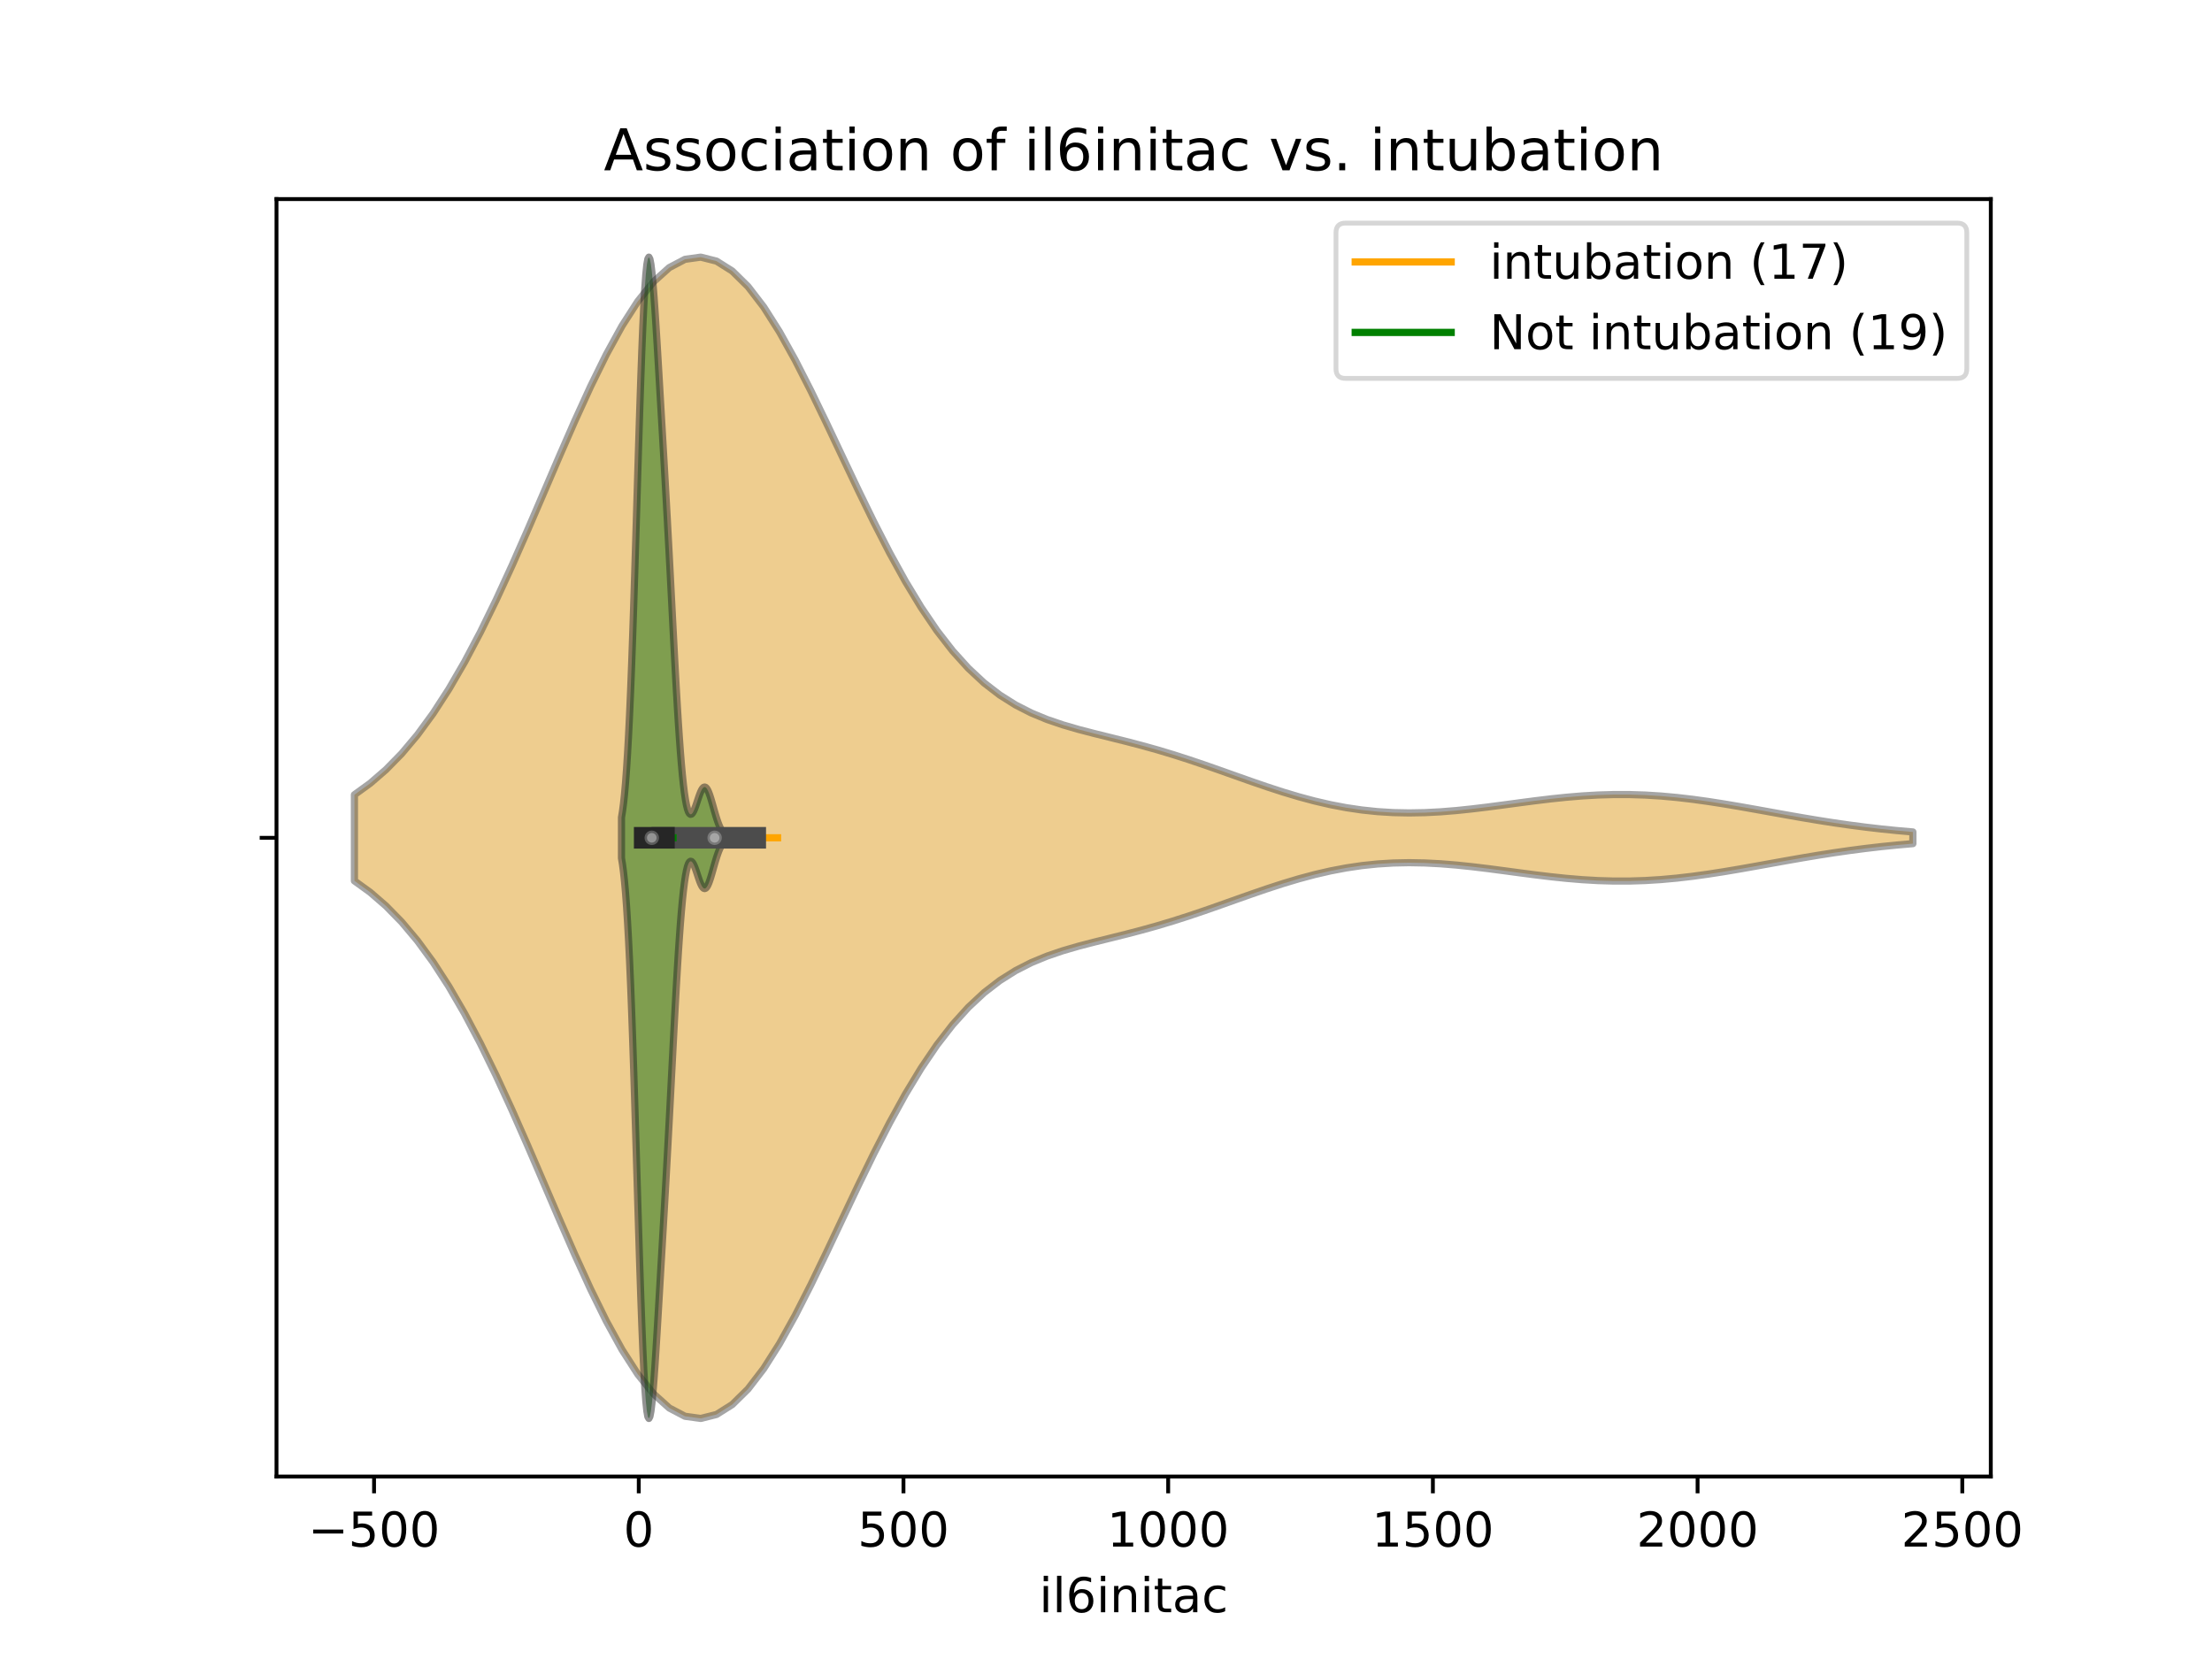 <?xml version="1.0" encoding="utf-8" standalone="no"?>
<!DOCTYPE svg PUBLIC "-//W3C//DTD SVG 1.1//EN"
  "http://www.w3.org/Graphics/SVG/1.1/DTD/svg11.dtd">
<!-- Created with matplotlib (https://matplotlib.org/) -->
<svg height="345.6pt" version="1.1" viewBox="0 0 460.8 345.6" width="460.8pt" xmlns="http://www.w3.org/2000/svg" xmlns:xlink="http://www.w3.org/1999/xlink">
 <defs>
  <style type="text/css">
*{stroke-linecap:butt;stroke-linejoin:round;}
  </style>
 </defs>
 <g id="figure_1">
  <g id="patch_1">
   <path d="M 0 345.6 
L 460.8 345.6 
L 460.8 0 
L 0 0 
z
" style="fill:#ffffff;"/>
  </g>
  <g id="axes_1">
   <g id="patch_2">
    <path d="M 57.6 307.584 
L 414.72 307.584 
L 414.72 41.472 
L 57.6 41.472 
z
" style="fill:#ffffff;"/>
   </g>
   <g id="PolyCollection_1">
    <defs>
     <path d="M 73.833 -162.097 
L 73.833 -180.047 
L 77.112 -182.418 
L 80.391 -185.255 
L 83.671 -188.604 
L 86.95 -192.503 
L 90.229 -196.98 
L 93.509 -202.046 
L 96.788 -207.693 
L 100.067 -213.894 
L 103.347 -220.593 
L 106.626 -227.711 
L 109.905 -235.143 
L 113.185 -242.757 
L 116.464 -250.4 
L 119.743 -257.9 
L 123.023 -265.077 
L 126.302 -271.741 
L 129.581 -277.711 
L 132.861 -282.816 
L 136.14 -286.904 
L 139.42 -289.854 
L 142.699 -291.579 
L 145.978 -292.032 
L 149.258 -291.207 
L 152.537 -289.143 
L 155.816 -285.917 
L 159.096 -281.647 
L 162.375 -276.48 
L 165.654 -270.587 
L 168.934 -264.154 
L 172.213 -257.376 
L 175.492 -250.443 
L 178.772 -243.536 
L 182.051 -236.82 
L 185.33 -230.434 
L 188.61 -224.492 
L 191.889 -219.077 
L 195.168 -214.243 
L 198.448 -210.014 
L 201.727 -206.386 
L 205.006 -203.331 
L 208.286 -200.804 
L 211.565 -198.741 
L 214.844 -197.07 
L 218.124 -195.716 
L 221.403 -194.6 
L 224.682 -193.648 
L 227.962 -192.795 
L 231.241 -191.983 
L 234.52 -191.166 
L 237.8 -190.31 
L 241.079 -189.396 
L 244.358 -188.412 
L 247.638 -187.361 
L 250.917 -186.253 
L 254.196 -185.105 
L 257.476 -183.939 
L 260.755 -182.781 
L 264.034 -181.656 
L 267.314 -180.591 
L 270.593 -179.609 
L 273.872 -178.731 
L 277.152 -177.973 
L 280.431 -177.348 
L 283.71 -176.863 
L 286.99 -176.521 
L 290.269 -176.32 
L 293.548 -176.254 
L 296.828 -176.314 
L 300.107 -176.484 
L 303.386 -176.75 
L 306.666 -177.092 
L 309.945 -177.488 
L 313.224 -177.918 
L 316.504 -178.358 
L 319.783 -178.786 
L 323.062 -179.181 
L 326.342 -179.523 
L 329.621 -179.796 
L 332.9 -179.986 
L 336.18 -180.082 
L 339.459 -180.079 
L 342.739 -179.974 
L 346.018 -179.77 
L 349.297 -179.473 
L 352.577 -179.092 
L 355.856 -178.639 
L 359.135 -178.129 
L 362.415 -177.576 
L 365.694 -176.996 
L 368.973 -176.404 
L 372.253 -175.815 
L 375.532 -175.242 
L 378.811 -174.695 
L 382.091 -174.183 
L 385.37 -173.712 
L 388.649 -173.286 
L 391.929 -172.906 
L 395.208 -172.574 
L 398.487 -172.288 
L 398.487 -169.856 
L 398.487 -169.856 
L 395.208 -169.57 
L 391.929 -169.238 
L 388.649 -168.858 
L 385.37 -168.432 
L 382.091 -167.961 
L 378.811 -167.449 
L 375.532 -166.902 
L 372.253 -166.329 
L 368.973 -165.74 
L 365.694 -165.148 
L 362.415 -164.568 
L 359.135 -164.015 
L 355.856 -163.505 
L 352.577 -163.052 
L 349.297 -162.671 
L 346.018 -162.374 
L 342.739 -162.17 
L 339.459 -162.065 
L 336.18 -162.062 
L 332.9 -162.158 
L 329.621 -162.348 
L 326.342 -162.621 
L 323.062 -162.963 
L 319.783 -163.358 
L 316.504 -163.786 
L 313.224 -164.226 
L 309.945 -164.656 
L 306.666 -165.052 
L 303.386 -165.394 
L 300.107 -165.66 
L 296.828 -165.83 
L 293.548 -165.89 
L 290.269 -165.824 
L 286.99 -165.623 
L 283.71 -165.281 
L 280.431 -164.796 
L 277.152 -164.171 
L 273.872 -163.413 
L 270.593 -162.535 
L 267.314 -161.553 
L 264.034 -160.488 
L 260.755 -159.363 
L 257.476 -158.205 
L 254.196 -157.039 
L 250.917 -155.891 
L 247.638 -154.783 
L 244.358 -153.732 
L 241.079 -152.748 
L 237.8 -151.834 
L 234.52 -150.978 
L 231.241 -150.161 
L 227.962 -149.349 
L 224.682 -148.496 
L 221.403 -147.544 
L 218.124 -146.428 
L 214.844 -145.074 
L 211.565 -143.403 
L 208.286 -141.34 
L 205.006 -138.813 
L 201.727 -135.758 
L 198.448 -132.13 
L 195.168 -127.901 
L 191.889 -123.067 
L 188.61 -117.652 
L 185.33 -111.71 
L 182.051 -105.324 
L 178.772 -98.608 
L 175.492 -91.701 
L 172.213 -84.768 
L 168.934 -77.99 
L 165.654 -71.557 
L 162.375 -65.664 
L 159.096 -60.497 
L 155.816 -56.227 
L 152.537 -53.001 
L 149.258 -50.937 
L 145.978 -50.112 
L 142.699 -50.565 
L 139.42 -52.29 
L 136.14 -55.24 
L 132.861 -59.328 
L 129.581 -64.433 
L 126.302 -70.403 
L 123.023 -77.067 
L 119.743 -84.244 
L 116.464 -91.744 
L 113.185 -99.387 
L 109.905 -107.001 
L 106.626 -114.433 
L 103.347 -121.551 
L 100.067 -128.25 
L 96.788 -134.451 
L 93.509 -140.098 
L 90.229 -145.164 
L 86.95 -149.641 
L 83.671 -153.54 
L 80.391 -156.889 
L 77.112 -159.726 
L 73.833 -162.097 
z
" id="mcbf5d5481b" style="stroke:#4c4c4c;stroke-opacity:0.5;stroke-width:1.5;"/>
    </defs>
    <g clip-path="url(#pa42a9d65e1)">
     <use style="fill:#df9c20;fill-opacity:0.5;stroke:#4c4c4c;stroke-opacity:0.5;stroke-width:1.5;" x="0" xlink:href="#mcbf5d5481b" y="345.6"/>
    </g>
   </g>
   <g id="PolyCollection_2">
    <defs>
     <path d="M 129.467 -166.838 
L 129.467 -175.306 
L 129.678 -176.608 
L 129.89 -178.222 
L 130.101 -180.195 
L 130.313 -182.574 
L 130.524 -185.4 
L 130.735 -188.71 
L 130.947 -192.532 
L 131.158 -196.881 
L 131.37 -201.756 
L 131.581 -207.141 
L 131.792 -212.999 
L 132.004 -219.275 
L 132.215 -225.893 
L 132.427 -232.757 
L 132.638 -239.759 
L 132.849 -246.775 
L 133.061 -253.675 
L 133.272 -260.326 
L 133.484 -266.596 
L 133.695 -272.362 
L 133.906 -277.516 
L 134.118 -281.965 
L 134.329 -285.639 
L 134.541 -288.491 
L 134.752 -290.501 
L 134.963 -291.671 
L 135.175 -292.032 
L 135.386 -291.632 
L 135.598 -290.539 
L 135.809 -288.834 
L 136.02 -286.607 
L 136.232 -283.954 
L 136.443 -280.965 
L 136.654 -277.727 
L 136.866 -274.318 
L 137.077 -270.801 
L 137.289 -267.224 
L 137.5 -263.621 
L 137.711 -260.011 
L 137.923 -256.399 
L 138.134 -252.779 
L 138.346 -249.139 
L 138.557 -245.462 
L 138.768 -241.731 
L 138.98 -237.934 
L 139.191 -234.062 
L 139.403 -230.116 
L 139.614 -226.105 
L 139.825 -222.047 
L 140.037 -217.969 
L 140.248 -213.903 
L 140.46 -209.888 
L 140.671 -205.965 
L 140.882 -202.177 
L 141.094 -198.562 
L 141.305 -195.158 
L 141.517 -191.996 
L 141.728 -189.1 
L 141.939 -186.49 
L 142.151 -184.177 
L 142.362 -182.167 
L 142.574 -180.458 
L 142.785 -179.046 
L 142.996 -177.92 
L 143.208 -177.066 
L 143.419 -176.468 
L 143.63 -176.106 
L 143.842 -175.96 
L 144.053 -176.008 
L 144.265 -176.223 
L 144.476 -176.582 
L 144.687 -177.055 
L 144.899 -177.614 
L 145.11 -178.228 
L 145.322 -178.867 
L 145.533 -179.499 
L 145.744 -180.094 
L 145.956 -180.624 
L 146.167 -181.063 
L 146.379 -181.391 
L 146.59 -181.59 
L 146.801 -181.651 
L 147.013 -181.57 
L 147.224 -181.348 
L 147.436 -180.994 
L 147.647 -180.522 
L 147.858 -179.949 
L 148.07 -179.297 
L 148.281 -178.588 
L 148.493 -177.847 
L 148.704 -177.095 
L 148.915 -176.353 
L 149.127 -175.639 
L 149.338 -174.967 
L 149.55 -174.349 
L 149.761 -173.791 
L 149.972 -173.297 
L 150.184 -172.868 
L 150.395 -172.502 
L 150.395 -169.642 
L 150.395 -169.642 
L 150.184 -169.276 
L 149.972 -168.847 
L 149.761 -168.353 
L 149.55 -167.795 
L 149.338 -167.177 
L 149.127 -166.505 
L 148.915 -165.791 
L 148.704 -165.049 
L 148.493 -164.297 
L 148.281 -163.556 
L 148.07 -162.847 
L 147.858 -162.195 
L 147.647 -161.622 
L 147.436 -161.15 
L 147.224 -160.796 
L 147.013 -160.574 
L 146.801 -160.493 
L 146.59 -160.554 
L 146.379 -160.753 
L 146.167 -161.081 
L 145.956 -161.52 
L 145.744 -162.05 
L 145.533 -162.645 
L 145.322 -163.277 
L 145.11 -163.916 
L 144.899 -164.53 
L 144.687 -165.089 
L 144.476 -165.562 
L 144.265 -165.921 
L 144.053 -166.136 
L 143.842 -166.184 
L 143.63 -166.038 
L 143.419 -165.676 
L 143.208 -165.078 
L 142.996 -164.224 
L 142.785 -163.098 
L 142.574 -161.686 
L 142.362 -159.977 
L 142.151 -157.967 
L 141.939 -155.654 
L 141.728 -153.044 
L 141.517 -150.148 
L 141.305 -146.986 
L 141.094 -143.582 
L 140.882 -139.967 
L 140.671 -136.179 
L 140.46 -132.256 
L 140.248 -128.241 
L 140.037 -124.175 
L 139.825 -120.097 
L 139.614 -116.039 
L 139.403 -112.028 
L 139.191 -108.082 
L 138.98 -104.21 
L 138.768 -100.413 
L 138.557 -96.682 
L 138.346 -93.005 
L 138.134 -89.365 
L 137.923 -85.745 
L 137.711 -82.133 
L 137.5 -78.523 
L 137.289 -74.92 
L 137.077 -71.343 
L 136.866 -67.826 
L 136.654 -64.417 
L 136.443 -61.179 
L 136.232 -58.19 
L 136.02 -55.537 
L 135.809 -53.31 
L 135.598 -51.605 
L 135.386 -50.512 
L 135.175 -50.112 
L 134.963 -50.473 
L 134.752 -51.643 
L 134.541 -53.653 
L 134.329 -56.505 
L 134.118 -60.179 
L 133.906 -64.628 
L 133.695 -69.782 
L 133.484 -75.549 
L 133.272 -81.818 
L 133.061 -88.469 
L 132.849 -95.369 
L 132.638 -102.385 
L 132.427 -109.387 
L 132.215 -116.251 
L 132.004 -122.869 
L 131.792 -129.145 
L 131.581 -135.003 
L 131.37 -140.388 
L 131.158 -145.263 
L 130.947 -149.612 
L 130.735 -153.434 
L 130.524 -156.744 
L 130.313 -159.57 
L 130.101 -161.949 
L 129.89 -163.922 
L 129.678 -165.536 
L 129.467 -166.838 
z
" id="mcd5e5652b8" style="stroke:#262626;stroke-opacity:0.5;stroke-width:1.5;"/>
    </defs>
    <g clip-path="url(#pa42a9d65e1)">
     <use style="fill:#107010;fill-opacity:0.5;stroke:#262626;stroke-opacity:0.5;stroke-width:1.5;" x="0" xlink:href="#mcd5e5652b8" y="345.6"/>
    </g>
   </g>
   <g id="matplotlib.axis_1">
    <g id="xtick_1">
     <g id="line2d_1">
      <defs>
       <path d="M 0 0 
L 0 3.5 
" id="m6dff08a7bf" style="stroke:#000000;stroke-width:0.8;"/>
      </defs>
      <g>
       <use style="stroke:#000000;stroke-width:0.8;" x="77.922" xlink:href="#m6dff08a7bf" y="307.584"/>
      </g>
     </g>
     <g id="text_1">
      <!-- −500 -->
      <defs>
       <path d="M 10.594 35.5 
L 73.188 35.5 
L 73.188 27.203 
L 10.594 27.203 
z
" id="DejaVuSans-8722"/>
       <path d="M 10.797 72.906 
L 49.516 72.906 
L 49.516 64.594 
L 19.828 64.594 
L 19.828 46.734 
Q 21.969 47.469 24.109 47.828 
Q 26.266 48.188 28.422 48.188 
Q 40.625 48.188 47.75 41.5 
Q 54.891 34.812 54.891 23.391 
Q 54.891 11.625 47.562 5.094 
Q 40.234 -1.422 26.906 -1.422 
Q 22.312 -1.422 17.547 -0.641 
Q 12.797 0.141 7.719 1.703 
L 7.719 11.625 
Q 12.109 9.234 16.797 8.062 
Q 21.484 6.891 26.703 6.891 
Q 35.156 6.891 40.078 11.328 
Q 45.016 15.766 45.016 23.391 
Q 45.016 31 40.078 35.438 
Q 35.156 39.891 26.703 39.891 
Q 22.75 39.891 18.812 39.016 
Q 14.891 38.141 10.797 36.281 
z
" id="DejaVuSans-53"/>
       <path d="M 31.781 66.406 
Q 24.172 66.406 20.328 58.906 
Q 16.5 51.422 16.5 36.375 
Q 16.5 21.391 20.328 13.891 
Q 24.172 6.391 31.781 6.391 
Q 39.453 6.391 43.281 13.891 
Q 47.125 21.391 47.125 36.375 
Q 47.125 51.422 43.281 58.906 
Q 39.453 66.406 31.781 66.406 
z
M 31.781 74.219 
Q 44.047 74.219 50.516 64.516 
Q 56.984 54.828 56.984 36.375 
Q 56.984 17.969 50.516 8.266 
Q 44.047 -1.422 31.781 -1.422 
Q 19.531 -1.422 13.062 8.266 
Q 6.594 17.969 6.594 36.375 
Q 6.594 54.828 13.062 64.516 
Q 19.531 74.219 31.781 74.219 
z
" id="DejaVuSans-48"/>
      </defs>
      <g transform="translate(64.189 322.182)scale(0.1 -0.1)">
       <use xlink:href="#DejaVuSans-8722"/>
       <use x="83.789" xlink:href="#DejaVuSans-53"/>
       <use x="147.412" xlink:href="#DejaVuSans-48"/>
       <use x="211.035" xlink:href="#DejaVuSans-48"/>
      </g>
     </g>
    </g>
    <g id="xtick_2">
     <g id="line2d_2">
      <g>
       <use style="stroke:#000000;stroke-width:0.8;" x="133.066" xlink:href="#m6dff08a7bf" y="307.584"/>
      </g>
     </g>
     <g id="text_2">
      <!-- 0 -->
      <g transform="translate(129.884 322.182)scale(0.1 -0.1)">
       <use xlink:href="#DejaVuSans-48"/>
      </g>
     </g>
    </g>
    <g id="xtick_3">
     <g id="line2d_3">
      <g>
       <use style="stroke:#000000;stroke-width:0.8;" x="188.209" xlink:href="#m6dff08a7bf" y="307.584"/>
      </g>
     </g>
     <g id="text_3">
      <!-- 500 -->
      <g transform="translate(178.665 322.182)scale(0.1 -0.1)">
       <use xlink:href="#DejaVuSans-53"/>
       <use x="63.623" xlink:href="#DejaVuSans-48"/>
       <use x="127.246" xlink:href="#DejaVuSans-48"/>
      </g>
     </g>
    </g>
    <g id="xtick_4">
     <g id="line2d_4">
      <g>
       <use style="stroke:#000000;stroke-width:0.8;" x="243.352" xlink:href="#m6dff08a7bf" y="307.584"/>
      </g>
     </g>
     <g id="text_4">
      <!-- 1000 -->
      <defs>
       <path d="M 12.406 8.297 
L 28.516 8.297 
L 28.516 63.922 
L 10.984 60.406 
L 10.984 69.391 
L 28.422 72.906 
L 38.281 72.906 
L 38.281 8.297 
L 54.391 8.297 
L 54.391 0 
L 12.406 0 
z
" id="DejaVuSans-49"/>
      </defs>
      <g transform="translate(230.627 322.182)scale(0.1 -0.1)">
       <use xlink:href="#DejaVuSans-49"/>
       <use x="63.623" xlink:href="#DejaVuSans-48"/>
       <use x="127.246" xlink:href="#DejaVuSans-48"/>
       <use x="190.869" xlink:href="#DejaVuSans-48"/>
      </g>
     </g>
    </g>
    <g id="xtick_5">
     <g id="line2d_5">
      <g>
       <use style="stroke:#000000;stroke-width:0.8;" x="298.496" xlink:href="#m6dff08a7bf" y="307.584"/>
      </g>
     </g>
     <g id="text_5">
      <!-- 1500 -->
      <g transform="translate(285.771 322.182)scale(0.1 -0.1)">
       <use xlink:href="#DejaVuSans-49"/>
       <use x="63.623" xlink:href="#DejaVuSans-53"/>
       <use x="127.246" xlink:href="#DejaVuSans-48"/>
       <use x="190.869" xlink:href="#DejaVuSans-48"/>
      </g>
     </g>
    </g>
    <g id="xtick_6">
     <g id="line2d_6">
      <g>
       <use style="stroke:#000000;stroke-width:0.8;" x="353.639" xlink:href="#m6dff08a7bf" y="307.584"/>
      </g>
     </g>
     <g id="text_6">
      <!-- 2000 -->
      <defs>
       <path d="M 19.188 8.297 
L 53.609 8.297 
L 53.609 0 
L 7.328 0 
L 7.328 8.297 
Q 12.938 14.109 22.625 23.891 
Q 32.328 33.688 34.812 36.531 
Q 39.547 41.844 41.422 45.531 
Q 43.312 49.219 43.312 52.781 
Q 43.312 58.594 39.234 62.25 
Q 35.156 65.922 28.609 65.922 
Q 23.969 65.922 18.812 64.312 
Q 13.672 62.703 7.812 59.422 
L 7.812 69.391 
Q 13.766 71.781 18.938 73 
Q 24.125 74.219 28.422 74.219 
Q 39.75 74.219 46.484 68.547 
Q 53.219 62.891 53.219 53.422 
Q 53.219 48.922 51.531 44.891 
Q 49.859 40.875 45.406 35.406 
Q 44.188 33.984 37.641 27.219 
Q 31.109 20.453 19.188 8.297 
z
" id="DejaVuSans-50"/>
      </defs>
      <g transform="translate(340.914 322.182)scale(0.1 -0.1)">
       <use xlink:href="#DejaVuSans-50"/>
       <use x="63.623" xlink:href="#DejaVuSans-48"/>
       <use x="127.246" xlink:href="#DejaVuSans-48"/>
       <use x="190.869" xlink:href="#DejaVuSans-48"/>
      </g>
     </g>
    </g>
    <g id="xtick_7">
     <g id="line2d_7">
      <g>
       <use style="stroke:#000000;stroke-width:0.8;" x="408.782" xlink:href="#m6dff08a7bf" y="307.584"/>
      </g>
     </g>
     <g id="text_7">
      <!-- 2500 -->
      <g transform="translate(396.057 322.182)scale(0.1 -0.1)">
       <use xlink:href="#DejaVuSans-50"/>
       <use x="63.623" xlink:href="#DejaVuSans-53"/>
       <use x="127.246" xlink:href="#DejaVuSans-48"/>
       <use x="190.869" xlink:href="#DejaVuSans-48"/>
      </g>
     </g>
    </g>
    <g id="text_8">
     <!-- il6initac -->
     <defs>
      <path d="M 9.422 54.688 
L 18.406 54.688 
L 18.406 0 
L 9.422 0 
z
M 9.422 75.984 
L 18.406 75.984 
L 18.406 64.594 
L 9.422 64.594 
z
" id="DejaVuSans-105"/>
      <path d="M 9.422 75.984 
L 18.406 75.984 
L 18.406 0 
L 9.422 0 
z
" id="DejaVuSans-108"/>
      <path d="M 33.016 40.375 
Q 26.375 40.375 22.484 35.828 
Q 18.609 31.297 18.609 23.391 
Q 18.609 15.531 22.484 10.953 
Q 26.375 6.391 33.016 6.391 
Q 39.656 6.391 43.531 10.953 
Q 47.406 15.531 47.406 23.391 
Q 47.406 31.297 43.531 35.828 
Q 39.656 40.375 33.016 40.375 
z
M 52.594 71.297 
L 52.594 62.312 
Q 48.875 64.062 45.094 64.984 
Q 41.312 65.922 37.594 65.922 
Q 27.828 65.922 22.672 59.328 
Q 17.531 52.734 16.797 39.406 
Q 19.672 43.656 24.016 45.922 
Q 28.375 48.188 33.594 48.188 
Q 44.578 48.188 50.953 41.516 
Q 57.328 34.859 57.328 23.391 
Q 57.328 12.156 50.688 5.359 
Q 44.047 -1.422 33.016 -1.422 
Q 20.359 -1.422 13.672 8.266 
Q 6.984 17.969 6.984 36.375 
Q 6.984 53.656 15.188 63.938 
Q 23.391 74.219 37.203 74.219 
Q 40.922 74.219 44.703 73.484 
Q 48.484 72.75 52.594 71.297 
z
" id="DejaVuSans-54"/>
      <path d="M 54.891 33.016 
L 54.891 0 
L 45.906 0 
L 45.906 32.719 
Q 45.906 40.484 42.875 44.328 
Q 39.844 48.188 33.797 48.188 
Q 26.516 48.188 22.312 43.547 
Q 18.109 38.922 18.109 30.906 
L 18.109 0 
L 9.078 0 
L 9.078 54.688 
L 18.109 54.688 
L 18.109 46.188 
Q 21.344 51.125 25.703 53.562 
Q 30.078 56 35.797 56 
Q 45.219 56 50.047 50.172 
Q 54.891 44.344 54.891 33.016 
z
" id="DejaVuSans-110"/>
      <path d="M 18.312 70.219 
L 18.312 54.688 
L 36.812 54.688 
L 36.812 47.703 
L 18.312 47.703 
L 18.312 18.016 
Q 18.312 11.328 20.141 9.422 
Q 21.969 7.516 27.594 7.516 
L 36.812 7.516 
L 36.812 0 
L 27.594 0 
Q 17.188 0 13.234 3.875 
Q 9.281 7.766 9.281 18.016 
L 9.281 47.703 
L 2.688 47.703 
L 2.688 54.688 
L 9.281 54.688 
L 9.281 70.219 
z
" id="DejaVuSans-116"/>
      <path d="M 34.281 27.484 
Q 23.391 27.484 19.188 25 
Q 14.984 22.516 14.984 16.5 
Q 14.984 11.719 18.141 8.906 
Q 21.297 6.109 26.703 6.109 
Q 34.188 6.109 38.703 11.406 
Q 43.219 16.703 43.219 25.484 
L 43.219 27.484 
z
M 52.203 31.203 
L 52.203 0 
L 43.219 0 
L 43.219 8.297 
Q 40.141 3.328 35.547 0.953 
Q 30.953 -1.422 24.312 -1.422 
Q 15.922 -1.422 10.953 3.297 
Q 6 8.016 6 15.922 
Q 6 25.141 12.172 29.828 
Q 18.359 34.516 30.609 34.516 
L 43.219 34.516 
L 43.219 35.406 
Q 43.219 41.609 39.141 45 
Q 35.062 48.391 27.688 48.391 
Q 23 48.391 18.547 47.266 
Q 14.109 46.141 10.016 43.891 
L 10.016 52.203 
Q 14.938 54.109 19.578 55.047 
Q 24.219 56 28.609 56 
Q 40.484 56 46.344 49.844 
Q 52.203 43.703 52.203 31.203 
z
" id="DejaVuSans-97"/>
      <path d="M 48.781 52.594 
L 48.781 44.188 
Q 44.969 46.297 41.141 47.344 
Q 37.312 48.391 33.406 48.391 
Q 24.656 48.391 19.812 42.844 
Q 14.984 37.312 14.984 27.297 
Q 14.984 17.281 19.812 11.734 
Q 24.656 6.203 33.406 6.203 
Q 37.312 6.203 41.141 7.25 
Q 44.969 8.297 48.781 10.406 
L 48.781 2.094 
Q 45.016 0.344 40.984 -0.531 
Q 36.969 -1.422 32.422 -1.422 
Q 20.062 -1.422 12.781 6.344 
Q 5.516 14.109 5.516 27.297 
Q 5.516 40.672 12.859 48.328 
Q 20.219 56 33.016 56 
Q 37.156 56 41.109 55.141 
Q 45.062 54.297 48.781 52.594 
z
" id="DejaVuSans-99"/>
     </defs>
     <g transform="translate(216.48 335.861)scale(0.1 -0.1)">
      <use xlink:href="#DejaVuSans-105"/>
      <use x="27.783" xlink:href="#DejaVuSans-108"/>
      <use x="55.566" xlink:href="#DejaVuSans-54"/>
      <use x="119.189" xlink:href="#DejaVuSans-105"/>
      <use x="146.973" xlink:href="#DejaVuSans-110"/>
      <use x="210.352" xlink:href="#DejaVuSans-105"/>
      <use x="238.135" xlink:href="#DejaVuSans-116"/>
      <use x="277.344" xlink:href="#DejaVuSans-97"/>
      <use x="338.623" xlink:href="#DejaVuSans-99"/>
     </g>
    </g>
   </g>
   <g id="matplotlib.axis_2">
    <g id="ytick_1">
     <g id="line2d_8">
      <defs>
       <path d="M 0 0 
L -3.5 0 
" id="ma4e8ef7192" style="stroke:#000000;stroke-width:0.8;"/>
      </defs>
      <g>
       <use style="stroke:#000000;stroke-width:0.8;" x="57.6" xlink:href="#ma4e8ef7192" y="174.528"/>
      </g>
     </g>
    </g>
   </g>
   <g id="line2d_9">
    <path clip-path="url(#pa42a9d65e1)" d="M 134.172 174.528 
L 161.983 174.528 
" style="fill:none;stroke:#ffa500;stroke-linecap:square;stroke-width:1.5;"/>
   </g>
   <g id="line2d_10">
    <path clip-path="url(#pa42a9d65e1)" d="M 137.951 174.528 
L 157.329 174.528 
" style="fill:none;stroke:#4c4c4c;stroke-linecap:square;stroke-width:4.5;"/>
   </g>
   <g id="line2d_11">
    <path clip-path="url(#pa42a9d65e1)" d="M 133.066 174.528 
L 140.206 174.528 
" style="fill:none;stroke:#008000;stroke-linecap:square;stroke-width:1.5;"/>
   </g>
   <g id="line2d_12">
    <path clip-path="url(#pa42a9d65e1)" d="M 134.302 174.528 
L 138.314 174.528 
" style="fill:none;stroke:#262626;stroke-linecap:square;stroke-width:4.5;"/>
   </g>
   <g id="patch_3">
    <path d="M 57.6 307.584 
L 57.6 41.472 
" style="fill:none;stroke:#000000;stroke-linecap:square;stroke-linejoin:miter;stroke-width:0.8;"/>
   </g>
   <g id="patch_4">
    <path d="M 414.72 307.584 
L 414.72 41.472 
" style="fill:none;stroke:#000000;stroke-linecap:square;stroke-linejoin:miter;stroke-width:0.8;"/>
   </g>
   <g id="patch_5">
    <path d="M 57.6 307.584 
L 414.72 307.584 
" style="fill:none;stroke:#000000;stroke-linecap:square;stroke-linejoin:miter;stroke-width:0.8;"/>
   </g>
   <g id="patch_6">
    <path d="M 57.6 41.472 
L 414.72 41.472 
" style="fill:none;stroke:#000000;stroke-linecap:square;stroke-linejoin:miter;stroke-width:0.8;"/>
   </g>
   <g id="PathCollection_1">
    <defs>
     <path d="M 0 1.5 
C 0.398 1.5 0.779 1.342 1.061 1.061 
C 1.342 0.779 1.5 0.398 1.5 0 
C 1.5 -0.398 1.342 -0.779 1.061 -1.061 
C 0.779 -1.342 0.398 -1.5 0 -1.5 
C -0.398 -1.5 -0.779 -1.342 -1.061 -1.061 
C -1.342 -0.779 -1.5 -0.398 -1.5 0 
C -1.5 0.398 -1.342 0.779 -1.061 1.061 
C -0.779 1.342 -0.398 1.5 0 1.5 
z
" id="m72bae095e7" style="stroke:#4c4c4c;stroke-opacity:0.5;"/>
    </defs>
    <g clip-path="url(#pa42a9d65e1)">
     <use style="fill:#ffffff;fill-opacity:0.5;stroke:#4c4c4c;stroke-opacity:0.5;" x="148.87" xlink:href="#m72bae095e7" y="174.528"/>
    </g>
   </g>
   <g id="PathCollection_2">
    <defs>
     <path d="M 0 1.5 
C 0.398 1.5 0.779 1.342 1.061 1.061 
C 1.342 0.779 1.5 0.398 1.5 0 
C 1.5 -0.398 1.342 -0.779 1.061 -1.061 
C 0.779 -1.342 0.398 -1.5 0 -1.5 
C -0.398 -1.5 -0.779 -1.342 -1.061 -1.061 
C -1.342 -0.779 -1.5 -0.398 -1.5 0 
C -1.5 0.398 -1.342 0.779 -1.061 1.061 
C -0.779 1.342 -0.398 1.5 0 1.5 
z
" id="ma150cbabd5" style="stroke:#262626;stroke-opacity:0.5;"/>
    </defs>
    <g clip-path="url(#pa42a9d65e1)">
     <use style="fill:#ffffff;fill-opacity:0.5;stroke:#262626;stroke-opacity:0.5;" x="135.777" xlink:href="#ma150cbabd5" y="174.528"/>
    </g>
   </g>
   <g id="text_9">
    <!-- Association of il6initac vs. intubation -->
    <defs>
     <path d="M 34.188 63.188 
L 20.797 26.906 
L 47.609 26.906 
z
M 28.609 72.906 
L 39.797 72.906 
L 67.578 0 
L 57.328 0 
L 50.688 18.703 
L 17.828 18.703 
L 11.188 0 
L 0.781 0 
z
" id="DejaVuSans-65"/>
     <path d="M 44.281 53.078 
L 44.281 44.578 
Q 40.484 46.531 36.375 47.5 
Q 32.281 48.484 27.875 48.484 
Q 21.188 48.484 17.844 46.438 
Q 14.5 44.391 14.5 40.281 
Q 14.5 37.156 16.891 35.375 
Q 19.281 33.594 26.516 31.984 
L 29.594 31.297 
Q 39.156 29.25 43.188 25.516 
Q 47.219 21.781 47.219 15.094 
Q 47.219 7.469 41.188 3.016 
Q 35.156 -1.422 24.609 -1.422 
Q 20.219 -1.422 15.453 -0.562 
Q 10.688 0.297 5.422 2 
L 5.422 11.281 
Q 10.406 8.688 15.234 7.391 
Q 20.062 6.109 24.812 6.109 
Q 31.156 6.109 34.562 8.281 
Q 37.984 10.453 37.984 14.406 
Q 37.984 18.062 35.516 20.016 
Q 33.062 21.969 24.703 23.781 
L 21.578 24.516 
Q 13.234 26.266 9.516 29.906 
Q 5.812 33.547 5.812 39.891 
Q 5.812 47.609 11.281 51.797 
Q 16.75 56 26.812 56 
Q 31.781 56 36.172 55.266 
Q 40.578 54.547 44.281 53.078 
z
" id="DejaVuSans-115"/>
     <path d="M 30.609 48.391 
Q 23.391 48.391 19.188 42.75 
Q 14.984 37.109 14.984 27.297 
Q 14.984 17.484 19.156 11.844 
Q 23.344 6.203 30.609 6.203 
Q 37.797 6.203 41.984 11.859 
Q 46.188 17.531 46.188 27.297 
Q 46.188 37.016 41.984 42.703 
Q 37.797 48.391 30.609 48.391 
z
M 30.609 56 
Q 42.328 56 49.016 48.375 
Q 55.719 40.766 55.719 27.297 
Q 55.719 13.875 49.016 6.219 
Q 42.328 -1.422 30.609 -1.422 
Q 18.844 -1.422 12.172 6.219 
Q 5.516 13.875 5.516 27.297 
Q 5.516 40.766 12.172 48.375 
Q 18.844 56 30.609 56 
z
" id="DejaVuSans-111"/>
     <path id="DejaVuSans-32"/>
     <path d="M 37.109 75.984 
L 37.109 68.5 
L 28.516 68.5 
Q 23.688 68.5 21.797 66.547 
Q 19.922 64.594 19.922 59.516 
L 19.922 54.688 
L 34.719 54.688 
L 34.719 47.703 
L 19.922 47.703 
L 19.922 0 
L 10.891 0 
L 10.891 47.703 
L 2.297 47.703 
L 2.297 54.688 
L 10.891 54.688 
L 10.891 58.5 
Q 10.891 67.625 15.141 71.797 
Q 19.391 75.984 28.609 75.984 
z
" id="DejaVuSans-102"/>
     <path d="M 2.984 54.688 
L 12.5 54.688 
L 29.594 8.797 
L 46.688 54.688 
L 56.203 54.688 
L 35.688 0 
L 23.484 0 
z
" id="DejaVuSans-118"/>
     <path d="M 10.688 12.406 
L 21 12.406 
L 21 0 
L 10.688 0 
z
" id="DejaVuSans-46"/>
     <path d="M 8.5 21.578 
L 8.5 54.688 
L 17.484 54.688 
L 17.484 21.922 
Q 17.484 14.156 20.5 10.266 
Q 23.531 6.391 29.594 6.391 
Q 36.859 6.391 41.078 11.031 
Q 45.312 15.672 45.312 23.688 
L 45.312 54.688 
L 54.297 54.688 
L 54.297 0 
L 45.312 0 
L 45.312 8.406 
Q 42.047 3.422 37.719 1 
Q 33.406 -1.422 27.688 -1.422 
Q 18.266 -1.422 13.375 4.438 
Q 8.5 10.297 8.5 21.578 
z
M 31.109 56 
z
" id="DejaVuSans-117"/>
     <path d="M 48.688 27.297 
Q 48.688 37.203 44.609 42.844 
Q 40.531 48.484 33.406 48.484 
Q 26.266 48.484 22.188 42.844 
Q 18.109 37.203 18.109 27.297 
Q 18.109 17.391 22.188 11.75 
Q 26.266 6.109 33.406 6.109 
Q 40.531 6.109 44.609 11.75 
Q 48.688 17.391 48.688 27.297 
z
M 18.109 46.391 
Q 20.953 51.266 25.266 53.625 
Q 29.594 56 35.594 56 
Q 45.562 56 51.781 48.094 
Q 58.016 40.188 58.016 27.297 
Q 58.016 14.406 51.781 6.484 
Q 45.562 -1.422 35.594 -1.422 
Q 29.594 -1.422 25.266 0.953 
Q 20.953 3.328 18.109 8.203 
L 18.109 0 
L 9.078 0 
L 9.078 75.984 
L 18.109 75.984 
z
" id="DejaVuSans-98"/>
    </defs>
    <g transform="translate(125.784 35.472)scale(0.12 -0.12)">
     <use xlink:href="#DejaVuSans-65"/>
     <use x="68.408" xlink:href="#DejaVuSans-115"/>
     <use x="120.508" xlink:href="#DejaVuSans-115"/>
     <use x="172.607" xlink:href="#DejaVuSans-111"/>
     <use x="233.789" xlink:href="#DejaVuSans-99"/>
     <use x="288.77" xlink:href="#DejaVuSans-105"/>
     <use x="316.553" xlink:href="#DejaVuSans-97"/>
     <use x="377.832" xlink:href="#DejaVuSans-116"/>
     <use x="417.041" xlink:href="#DejaVuSans-105"/>
     <use x="444.824" xlink:href="#DejaVuSans-111"/>
     <use x="506.006" xlink:href="#DejaVuSans-110"/>
     <use x="569.385" xlink:href="#DejaVuSans-32"/>
     <use x="601.172" xlink:href="#DejaVuSans-111"/>
     <use x="662.354" xlink:href="#DejaVuSans-102"/>
     <use x="697.559" xlink:href="#DejaVuSans-32"/>
     <use x="729.346" xlink:href="#DejaVuSans-105"/>
     <use x="757.129" xlink:href="#DejaVuSans-108"/>
     <use x="784.912" xlink:href="#DejaVuSans-54"/>
     <use x="848.535" xlink:href="#DejaVuSans-105"/>
     <use x="876.318" xlink:href="#DejaVuSans-110"/>
     <use x="939.697" xlink:href="#DejaVuSans-105"/>
     <use x="967.48" xlink:href="#DejaVuSans-116"/>
     <use x="1006.689" xlink:href="#DejaVuSans-97"/>
     <use x="1067.969" xlink:href="#DejaVuSans-99"/>
     <use x="1122.949" xlink:href="#DejaVuSans-32"/>
     <use x="1154.736" xlink:href="#DejaVuSans-118"/>
     <use x="1213.916" xlink:href="#DejaVuSans-115"/>
     <use x="1266.016" xlink:href="#DejaVuSans-46"/>
     <use x="1297.803" xlink:href="#DejaVuSans-32"/>
     <use x="1329.59" xlink:href="#DejaVuSans-105"/>
     <use x="1357.373" xlink:href="#DejaVuSans-110"/>
     <use x="1420.752" xlink:href="#DejaVuSans-116"/>
     <use x="1459.961" xlink:href="#DejaVuSans-117"/>
     <use x="1523.34" xlink:href="#DejaVuSans-98"/>
     <use x="1586.816" xlink:href="#DejaVuSans-97"/>
     <use x="1648.096" xlink:href="#DejaVuSans-116"/>
     <use x="1687.305" xlink:href="#DejaVuSans-105"/>
     <use x="1715.088" xlink:href="#DejaVuSans-111"/>
     <use x="1776.27" xlink:href="#DejaVuSans-110"/>
    </g>
   </g>
   <g id="legend_1">
    <g id="patch_7">
     <path d="M 280.311 78.828 
L 407.72 78.828 
Q 409.72 78.828 409.72 76.828 
L 409.72 48.472 
Q 409.72 46.472 407.72 46.472 
L 280.311 46.472 
Q 278.311 46.472 278.311 48.472 
L 278.311 76.828 
Q 278.311 78.828 280.311 78.828 
z
" style="fill:#ffffff;opacity:0.8;stroke:#cccccc;stroke-linejoin:miter;"/>
    </g>
    <g id="line2d_13">
     <path d="M 282.311 54.57 
L 302.311 54.57 
" style="fill:none;stroke:#ffa500;stroke-linecap:square;stroke-width:1.5;"/>
    </g>
    <g id="line2d_14"/>
    <g id="text_10">
     <!-- intubation (17) -->
     <defs>
      <path d="M 31 75.875 
Q 24.469 64.656 21.281 53.656 
Q 18.109 42.672 18.109 31.391 
Q 18.109 20.125 21.312 9.062 
Q 24.516 -2 31 -13.188 
L 23.188 -13.188 
Q 15.875 -1.703 12.234 9.375 
Q 8.594 20.453 8.594 31.391 
Q 8.594 42.281 12.203 53.312 
Q 15.828 64.359 23.188 75.875 
z
" id="DejaVuSans-40"/>
      <path d="M 8.203 72.906 
L 55.078 72.906 
L 55.078 68.703 
L 28.609 0 
L 18.312 0 
L 43.219 64.594 
L 8.203 64.594 
z
" id="DejaVuSans-55"/>
      <path d="M 8.016 75.875 
L 15.828 75.875 
Q 23.141 64.359 26.781 53.312 
Q 30.422 42.281 30.422 31.391 
Q 30.422 20.453 26.781 9.375 
Q 23.141 -1.703 15.828 -13.188 
L 8.016 -13.188 
Q 14.5 -2 17.703 9.062 
Q 20.906 20.125 20.906 31.391 
Q 20.906 42.672 17.703 53.656 
Q 14.5 64.656 8.016 75.875 
z
" id="DejaVuSans-41"/>
     </defs>
     <g transform="translate(310.311 58.07)scale(0.1 -0.1)">
      <use xlink:href="#DejaVuSans-105"/>
      <use x="27.783" xlink:href="#DejaVuSans-110"/>
      <use x="91.162" xlink:href="#DejaVuSans-116"/>
      <use x="130.371" xlink:href="#DejaVuSans-117"/>
      <use x="193.75" xlink:href="#DejaVuSans-98"/>
      <use x="257.227" xlink:href="#DejaVuSans-97"/>
      <use x="318.506" xlink:href="#DejaVuSans-116"/>
      <use x="357.715" xlink:href="#DejaVuSans-105"/>
      <use x="385.498" xlink:href="#DejaVuSans-111"/>
      <use x="446.68" xlink:href="#DejaVuSans-110"/>
      <use x="510.059" xlink:href="#DejaVuSans-32"/>
      <use x="541.846" xlink:href="#DejaVuSans-40"/>
      <use x="580.859" xlink:href="#DejaVuSans-49"/>
      <use x="644.482" xlink:href="#DejaVuSans-55"/>
      <use x="708.105" xlink:href="#DejaVuSans-41"/>
     </g>
    </g>
    <g id="line2d_15">
     <path d="M 282.311 69.249 
L 302.311 69.249 
" style="fill:none;stroke:#008000;stroke-linecap:square;stroke-width:1.5;"/>
    </g>
    <g id="line2d_16"/>
    <g id="text_11">
     <!-- Not intubation (19) -->
     <defs>
      <path d="M 9.812 72.906 
L 23.094 72.906 
L 55.422 11.922 
L 55.422 72.906 
L 64.984 72.906 
L 64.984 0 
L 51.703 0 
L 19.391 60.984 
L 19.391 0 
L 9.812 0 
z
" id="DejaVuSans-78"/>
      <path d="M 10.984 1.516 
L 10.984 10.5 
Q 14.703 8.734 18.5 7.812 
Q 22.312 6.891 25.984 6.891 
Q 35.75 6.891 40.891 13.453 
Q 46.047 20.016 46.781 33.406 
Q 43.953 29.203 39.594 26.953 
Q 35.25 24.703 29.984 24.703 
Q 19.047 24.703 12.672 31.312 
Q 6.297 37.938 6.297 49.422 
Q 6.297 60.641 12.938 67.422 
Q 19.578 74.219 30.609 74.219 
Q 43.266 74.219 49.922 64.516 
Q 56.594 54.828 56.594 36.375 
Q 56.594 19.141 48.406 8.859 
Q 40.234 -1.422 26.422 -1.422 
Q 22.703 -1.422 18.891 -0.688 
Q 15.094 0.047 10.984 1.516 
z
M 30.609 32.422 
Q 37.25 32.422 41.125 36.953 
Q 45.016 41.5 45.016 49.422 
Q 45.016 57.281 41.125 61.844 
Q 37.25 66.406 30.609 66.406 
Q 23.969 66.406 20.094 61.844 
Q 16.219 57.281 16.219 49.422 
Q 16.219 41.5 20.094 36.953 
Q 23.969 32.422 30.609 32.422 
z
" id="DejaVuSans-57"/>
     </defs>
     <g transform="translate(310.311 72.749)scale(0.1 -0.1)">
      <use xlink:href="#DejaVuSans-78"/>
      <use x="74.805" xlink:href="#DejaVuSans-111"/>
      <use x="135.986" xlink:href="#DejaVuSans-116"/>
      <use x="175.195" xlink:href="#DejaVuSans-32"/>
      <use x="206.982" xlink:href="#DejaVuSans-105"/>
      <use x="234.766" xlink:href="#DejaVuSans-110"/>
      <use x="298.145" xlink:href="#DejaVuSans-116"/>
      <use x="337.354" xlink:href="#DejaVuSans-117"/>
      <use x="400.732" xlink:href="#DejaVuSans-98"/>
      <use x="464.209" xlink:href="#DejaVuSans-97"/>
      <use x="525.488" xlink:href="#DejaVuSans-116"/>
      <use x="564.697" xlink:href="#DejaVuSans-105"/>
      <use x="592.48" xlink:href="#DejaVuSans-111"/>
      <use x="653.662" xlink:href="#DejaVuSans-110"/>
      <use x="717.041" xlink:href="#DejaVuSans-32"/>
      <use x="748.828" xlink:href="#DejaVuSans-40"/>
      <use x="787.842" xlink:href="#DejaVuSans-49"/>
      <use x="851.465" xlink:href="#DejaVuSans-57"/>
      <use x="915.088" xlink:href="#DejaVuSans-41"/>
     </g>
    </g>
   </g>
  </g>
 </g>
 <defs>
  <clipPath id="pa42a9d65e1">
   <rect height="266.112" width="357.12" x="57.6" y="41.472"/>
  </clipPath>
 </defs>
</svg>
